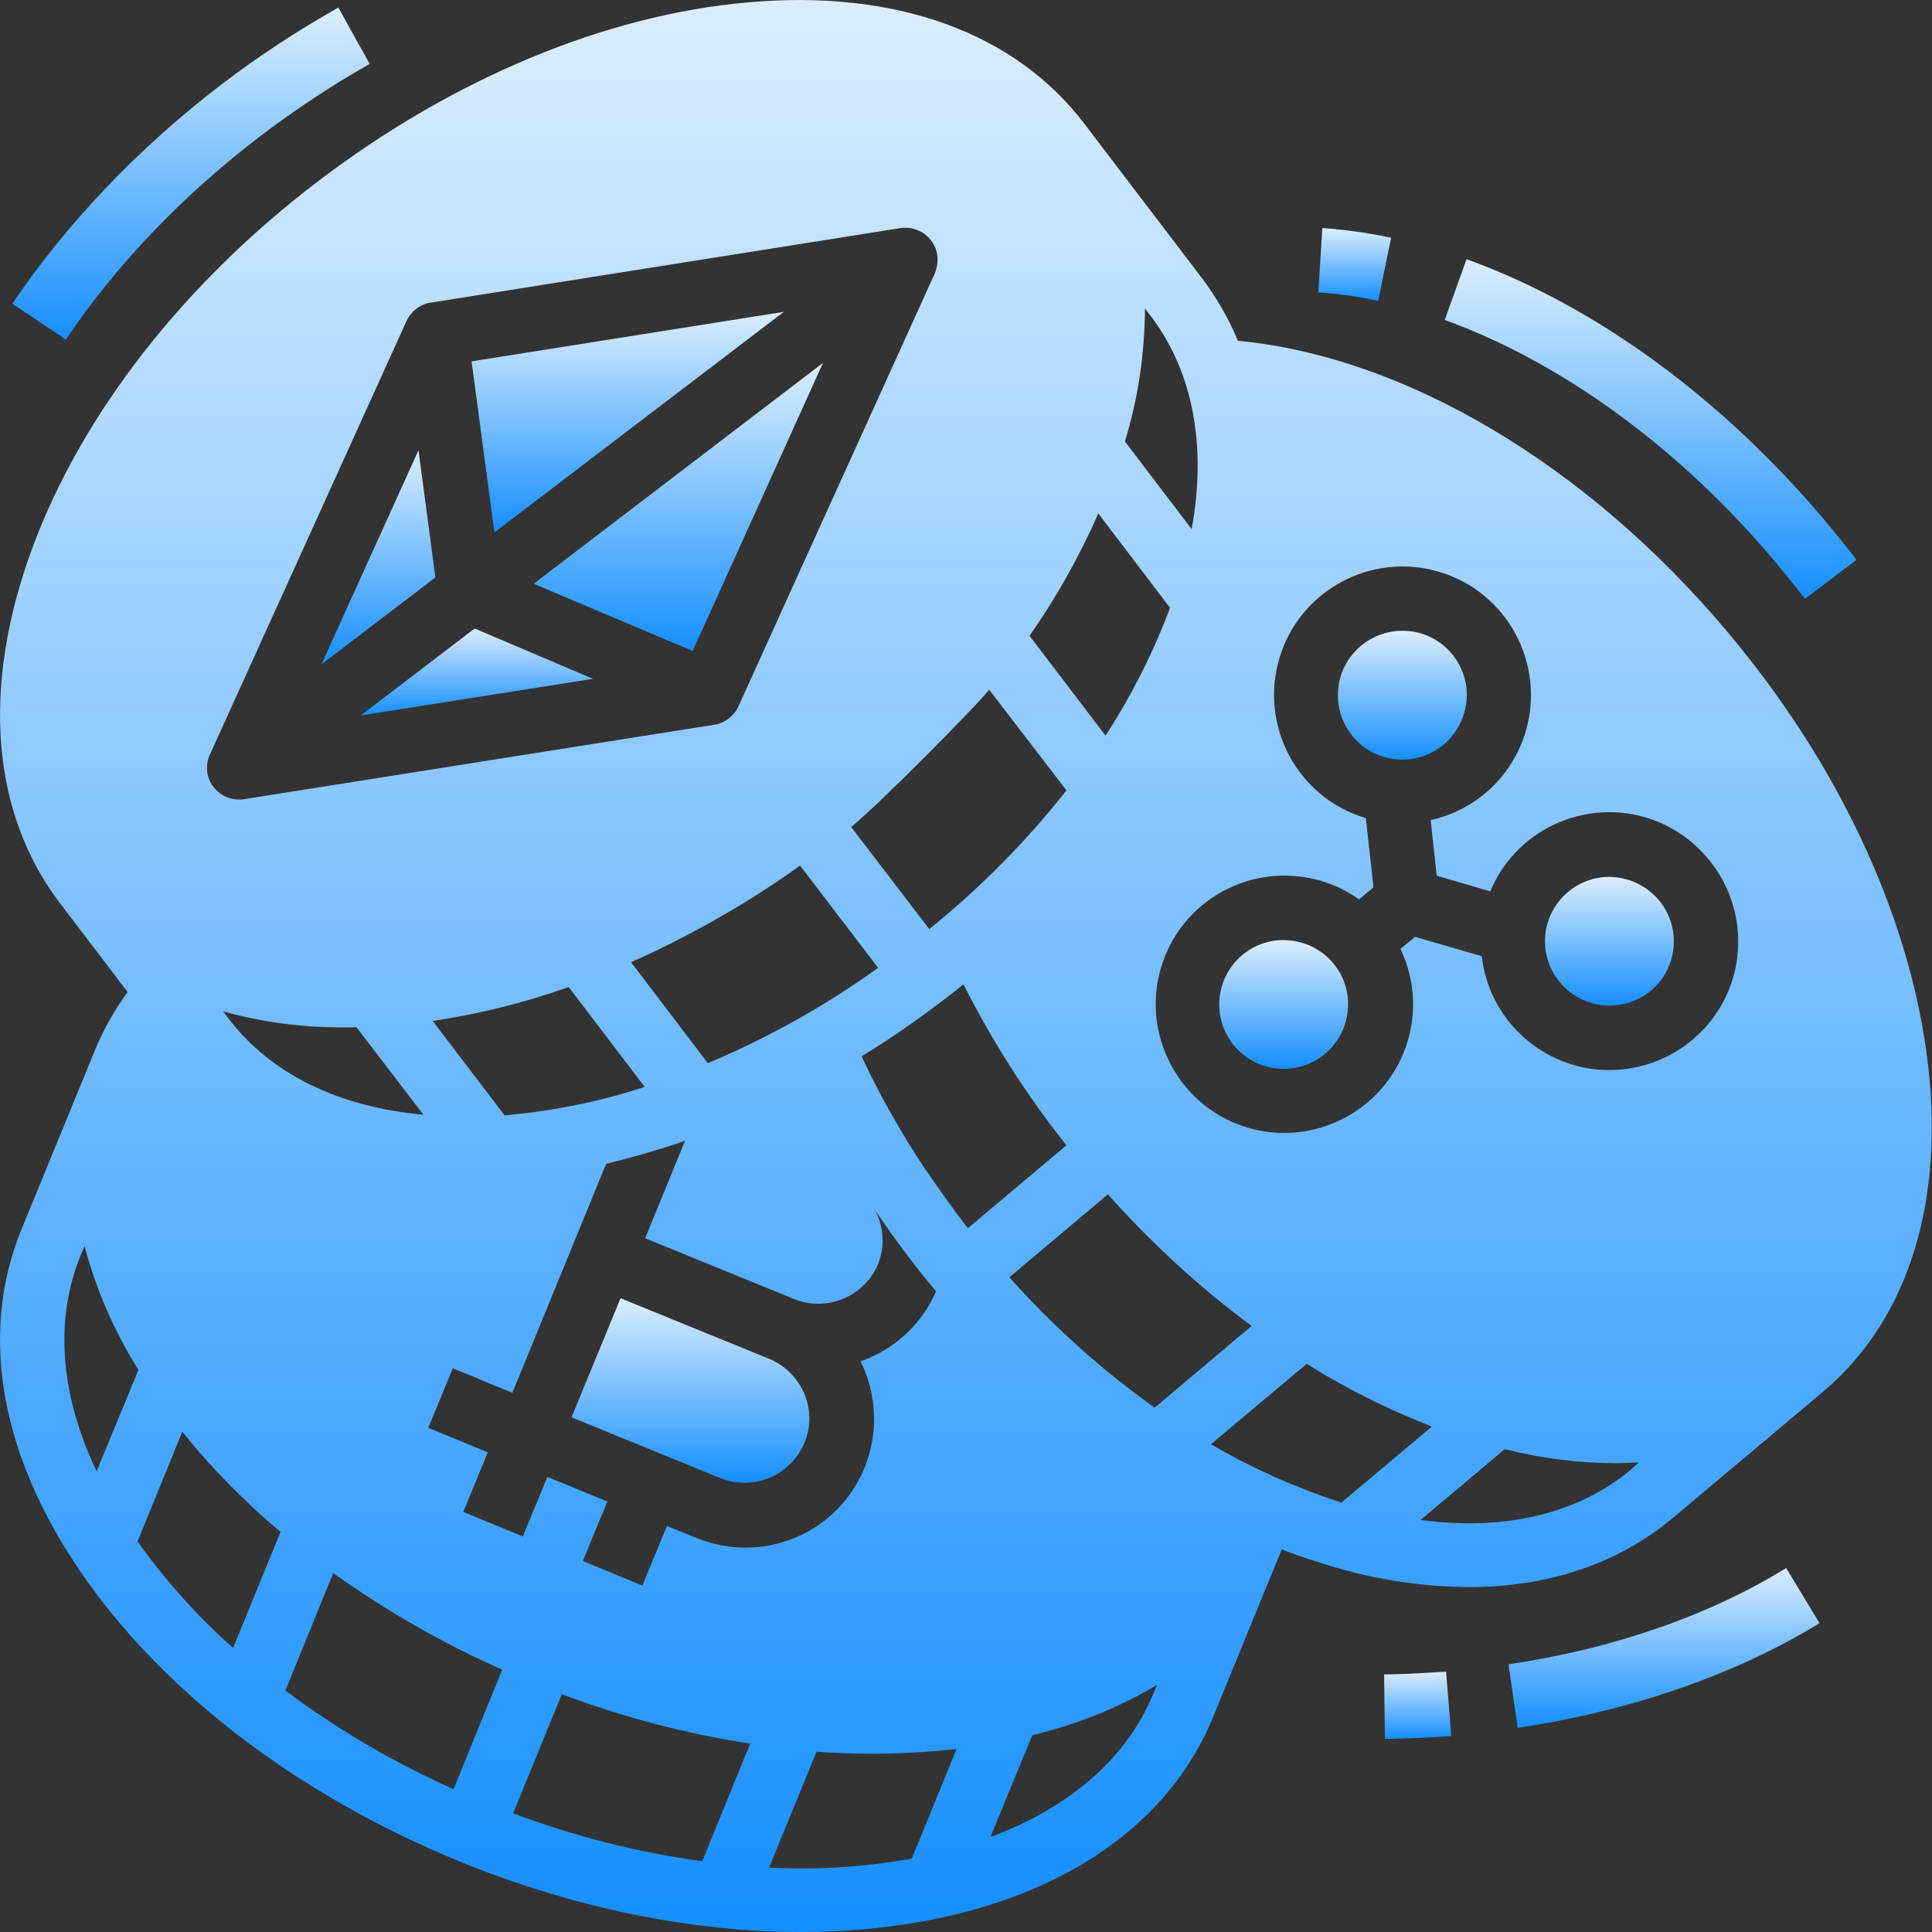 <svg width="25" height="25" viewBox="0 0 25 25" fill="none" xmlns="http://www.w3.org/2000/svg">
<rect x="0" y="0" width="25" height="25" fill="#333333" stroke="none"/>
<path d="M3.378 1.754C3.826 1.415 4.295 1.103 4.784 0.827L4.378 0.098C3.852 0.395 3.352 0.722 2.873 1.087C1.795 1.91 0.858 2.894 0.16 3.93L0.853 4.394C1.498 3.43 2.373 2.519 3.378 1.754L3.378 1.754Z" fill="url(#paint0_linear_20_260)"/>
<path d="M22.971 7.27C23.101 7.426 23.231 7.587 23.356 7.749L24.023 7.244C23.892 7.072 23.752 6.9 23.611 6.733C22.283 5.155 20.638 3.952 18.977 3.354L18.695 4.14C20.216 4.692 21.737 5.801 22.971 7.27L22.971 7.27Z" fill="url(#paint1_linear_20_260)"/>
<path d="M18.001 3.076C17.704 3.014 17.408 2.972 17.111 2.951L17.059 3.784C17.319 3.8 17.579 3.837 17.834 3.894L18.001 3.076Z" fill="url(#paint2_linear_20_260)"/>
<path d="M17.967 21.667H17.91L17.921 22.501H17.978C18.243 22.495 18.514 22.485 18.78 22.464L18.712 21.631C18.467 21.646 18.217 21.662 17.967 21.667H17.967Z" fill="url(#paint3_linear_20_260)"/>
<path d="M19.52 21.536L19.639 22.358C21.097 22.14 22.446 21.676 23.545 21.004L23.113 20.291C22.113 20.906 20.868 21.338 19.52 21.536L19.52 21.536Z" fill="url(#paint4_linear_20_260)"/>
<path d="M20.898 11.351C20.872 11.351 20.852 11.346 20.826 11.346C20.367 11.346 19.992 11.721 19.992 12.179C19.992 12.637 20.367 13.012 20.826 13.012C21.023 13.012 21.211 12.944 21.362 12.82C21.716 12.523 21.758 11.997 21.466 11.648C21.32 11.476 21.117 11.372 20.898 11.351V11.351Z" fill="url(#paint5_linear_20_260)"/>
<path d="M16.684 12.169C16.658 12.169 16.637 12.164 16.611 12.164C16.147 12.164 15.777 12.539 15.777 12.997C15.777 13.461 16.152 13.831 16.611 13.831C17.074 13.831 17.444 13.456 17.444 12.997C17.449 12.57 17.116 12.206 16.684 12.169L16.684 12.169Z" fill="url(#paint6_linear_20_260)"/>
<path d="M24.928 13.617C24.678 11.789 23.767 9.857 22.356 8.18C20.533 6.009 18.174 4.613 16.018 4.41C15.899 4.118 15.737 3.842 15.544 3.587L14.029 1.598C13.128 0.416 11.582 -0.141 9.676 0.031C7.837 0.192 5.864 1.015 4.119 2.343C2.38 3.665 1.063 5.353 0.422 7.081C-0.244 8.878 -0.119 10.518 0.782 11.695L1.651 12.836C1.479 13.075 1.334 13.33 1.224 13.601L0.276 15.913C-0.286 17.288 0.016 18.902 1.13 20.464C2.203 21.969 3.911 23.25 5.937 24.083C7.416 24.688 8.946 25 10.368 25C10.884 25 11.394 24.958 11.899 24.87C13.784 24.537 15.133 23.594 15.695 22.224L16.586 20.048C16.742 20.11 16.903 20.168 17.06 20.214C17.69 20.423 18.346 20.532 19.007 20.537C20.033 20.537 20.939 20.235 21.653 19.637L23.569 18.027C24.704 17.085 25.189 15.512 24.928 13.617L24.928 13.617ZM14.816 3.993L14.889 4.087C15.436 4.806 15.618 5.764 15.42 6.847L14.556 5.712C14.727 5.16 14.811 4.582 14.816 3.993L14.816 3.993ZM14.212 6.644L15.139 7.863C15.133 7.878 15.129 7.894 15.123 7.91C14.91 8.472 14.634 9.013 14.306 9.519L13.322 8.227C13.67 7.732 13.967 7.201 14.212 6.644L14.212 6.644ZM16.196 17.158L14.941 18.215C14.253 17.725 13.623 17.158 13.061 16.528L14.336 15.455C14.899 16.085 15.519 16.658 16.196 17.158L16.196 17.158ZM13.8 10.227C13.28 10.888 12.681 11.492 12.025 12.023L11.014 10.701C11.374 10.409 12.602 9.17 12.8 8.925L13.8 10.227ZM11.327 15.663C11.572 16.028 11.832 16.377 12.113 16.71C11.926 17.137 11.572 17.465 11.134 17.616C11.15 17.647 11.166 17.678 11.181 17.715C11.535 18.564 11.14 19.543 10.291 19.897C9.885 20.069 9.426 20.069 9.015 19.902L8.63 19.746L8.312 20.517L7.542 20.199L7.859 19.429L7.083 19.111L6.765 19.881L5.995 19.564L6.312 18.793L5.542 18.476L5.859 17.705L6.63 18.023L7.843 15.06C8.187 14.976 8.531 14.877 8.864 14.763L8.348 16.023L10.275 16.809C10.702 16.981 11.186 16.778 11.363 16.356C11.452 16.132 11.436 15.877 11.327 15.663L11.327 15.663ZM5.599 13.211C6.197 13.122 6.786 12.976 7.359 12.773L8.343 14.065C7.77 14.252 7.176 14.372 6.578 14.429C6.562 14.429 6.546 14.429 6.531 14.435L5.599 13.211ZM9.16 13.758L8.166 12.451C8.936 12.107 9.671 11.69 10.353 11.201L11.363 12.524C10.676 13.018 9.936 13.43 9.16 13.758ZM2.719 9.758L5.26 4.155C5.317 4.03 5.437 3.936 5.572 3.916L11.649 2.952C11.878 2.916 12.092 3.072 12.128 3.296C12.139 3.374 12.128 3.458 12.097 3.536L9.556 9.139C9.499 9.264 9.379 9.358 9.243 9.378L3.161 10.341C2.932 10.378 2.719 10.222 2.682 9.998C2.672 9.915 2.682 9.831 2.719 9.758H2.719ZM5.479 14.424C4.38 14.325 3.505 13.898 2.958 13.18L2.885 13.086C3.406 13.232 3.942 13.3 4.479 13.294H4.614L5.479 14.424ZM1.047 16.236L1.094 16.127C1.245 16.689 1.479 17.231 1.792 17.726L1.25 19.038C0.776 18.044 0.703 17.07 1.047 16.236L1.047 16.236ZM3.016 21.324C2.563 20.923 2.162 20.475 1.807 19.985C1.797 19.97 1.786 19.959 1.781 19.944L2.359 18.527C2.74 19.001 3.166 19.433 3.63 19.824L3.016 21.324ZM5.869 23.152C5.099 22.808 4.369 22.381 3.693 21.876L4.312 20.356C5 20.845 5.729 21.267 6.499 21.605L5.869 23.152ZM9.087 24.084C8.249 23.969 7.432 23.761 6.64 23.464L7.27 21.923C8.056 22.22 8.874 22.433 9.707 22.563L9.087 24.084ZM11.8 24.047C11.785 24.053 11.769 24.053 11.754 24.058C11.16 24.162 10.556 24.198 9.952 24.167L10.566 22.667C10.816 22.688 11.066 22.693 11.311 22.693C11.67 22.693 12.024 22.672 12.378 22.631L11.8 24.047ZM12.03 15.211C12.009 15.18 11.988 15.148 11.967 15.122H11.972H11.967C11.66 14.659 11.384 14.174 11.149 13.669C11.509 13.45 11.858 13.206 12.201 12.946C12.29 12.878 12.378 12.81 12.467 12.737C12.842 13.477 13.285 14.175 13.8 14.82L12.524 15.893C12.352 15.669 12.186 15.44 12.03 15.211L12.03 15.211ZM14.925 21.913C14.581 22.751 13.847 23.386 12.816 23.771L13.358 22.454C13.925 22.319 14.472 22.1 14.972 21.803L14.925 21.913ZM17.315 19.429C16.742 19.241 16.19 18.991 15.669 18.689L16.909 17.648C17.424 17.971 17.966 18.241 18.528 18.46L17.357 19.444C17.346 19.439 17.331 19.434 17.315 19.428L17.315 19.429ZM21.116 19.007C20.424 19.59 19.476 19.814 18.383 19.668L19.471 18.752C19.945 18.871 20.429 18.934 20.919 18.934C21.018 18.934 21.111 18.928 21.205 18.923L21.116 19.007ZM22.486 12.326C22.45 12.768 22.236 13.175 21.898 13.456C21.601 13.706 21.221 13.846 20.83 13.846C20.783 13.846 20.731 13.846 20.684 13.841C19.898 13.773 19.263 13.159 19.174 12.373L18.31 12.123L18.122 12.279C18.518 13.107 18.169 14.101 17.336 14.497C16.503 14.893 15.513 14.544 15.118 13.711C14.722 12.883 15.071 11.888 15.904 11.492C16.451 11.232 17.097 11.289 17.586 11.638L17.773 11.482L17.674 10.586C16.794 10.326 16.294 9.399 16.555 8.519C16.815 7.639 17.742 7.139 18.622 7.399C19.502 7.66 20.002 8.587 19.742 9.467C19.57 10.045 19.101 10.482 18.513 10.612L18.591 11.331L19.284 11.534C19.638 10.685 20.617 10.284 21.465 10.638C22.137 10.925 22.549 11.607 22.486 12.326L22.486 12.326Z" fill="url(#paint7_linear_20_260)"/>
<path d="M9.957 17.585L8.03 16.799L7.395 18.34L9.321 19.127C9.748 19.298 10.233 19.095 10.41 18.668C10.587 18.247 10.378 17.762 9.957 17.585L9.957 17.585Z" fill="url(#paint8_linear_20_260)"/>
<path d="M18.977 9.066C19.018 8.607 18.675 8.201 18.217 8.165C17.758 8.128 17.352 8.467 17.316 8.925C17.274 9.383 17.618 9.79 18.076 9.826C18.295 9.847 18.514 9.774 18.685 9.633C18.852 9.487 18.956 9.284 18.977 9.066L18.977 9.066Z" fill="url(#paint9_linear_20_260)"/>
<path d="M5.415 5.826L4.16 8.596L5.634 7.472L5.415 5.826Z" fill="url(#paint10_linear_20_260)"/>
<path d="M4.668 9.258L7.673 8.784L6.142 8.133L4.668 9.258Z" fill="url(#paint11_linear_20_260)"/>
<path d="M10.143 4.035L6.102 4.676L6.398 6.889L10.143 4.035Z" fill="url(#paint12_linear_20_260)"/>
<path d="M8.963 8.424L10.65 4.695L6.906 7.554L8.963 8.424Z" fill="url(#paint13_linear_20_260)"/>
<path d="M11.973 15.117C11.993 15.148 12.009 15.18 12.03 15.211C12.009 15.18 11.993 15.148 11.973 15.117Z" fill="url(#paint14_linear_20_260)"/>
<defs>
<linearGradient id="paint0_linear_20_260" x1="2.472" y1="0.098" x2="2.472" y2="4.394" gradientUnits="userSpaceOnUse">
<stop stop-color="#DBEEFF"/>
<stop offset="1" stop-color="#168FFF"/>
</linearGradient>
<linearGradient id="paint1_linear_20_260" x1="21.359" y1="3.354" x2="21.359" y2="7.749" gradientUnits="userSpaceOnUse">
<stop stop-color="#DBEEFF"/>
<stop offset="1" stop-color="#168FFF"/>
</linearGradient>
<linearGradient id="paint2_linear_20_260" x1="17.53" y1="2.951" x2="17.53" y2="3.894" gradientUnits="userSpaceOnUse">
<stop stop-color="#DBEEFF"/>
<stop offset="1" stop-color="#168FFF"/>
</linearGradient>
<linearGradient id="paint3_linear_20_260" x1="18.345" y1="21.631" x2="18.345" y2="22.501" gradientUnits="userSpaceOnUse">
<stop stop-color="#DBEEFF"/>
<stop offset="1" stop-color="#168FFF"/>
</linearGradient>
<linearGradient id="paint4_linear_20_260" x1="21.532" y1="20.291" x2="21.532" y2="22.358" gradientUnits="userSpaceOnUse">
<stop stop-color="#DBEEFF"/>
<stop offset="1" stop-color="#168FFF"/>
</linearGradient>
<linearGradient id="paint5_linear_20_260" x1="20.826" y1="11.346" x2="20.826" y2="13.012" gradientUnits="userSpaceOnUse">
<stop stop-color="#DBEEFF"/>
<stop offset="1" stop-color="#168FFF"/>
</linearGradient>
<linearGradient id="paint6_linear_20_260" x1="16.611" y1="12.164" x2="16.611" y2="13.831" gradientUnits="userSpaceOnUse">
<stop stop-color="#DBEEFF"/>
<stop offset="1" stop-color="#168FFF"/>
</linearGradient>
<linearGradient id="paint7_linear_20_260" x1="12.498" y1="0" x2="12.498" y2="25" gradientUnits="userSpaceOnUse">
<stop stop-color="#DBEEFF"/>
<stop offset="1" stop-color="#168FFF"/>
</linearGradient>
<linearGradient id="paint8_linear_20_260" x1="8.934" y1="16.799" x2="8.934" y2="19.188" gradientUnits="userSpaceOnUse">
<stop stop-color="#DBEEFF"/>
<stop offset="1" stop-color="#168FFF"/>
</linearGradient>
<linearGradient id="paint9_linear_20_260" x1="18.146" y1="8.162" x2="18.146" y2="9.829" gradientUnits="userSpaceOnUse">
<stop stop-color="#DBEEFF"/>
<stop offset="1" stop-color="#168FFF"/>
</linearGradient>
<linearGradient id="paint10_linear_20_260" x1="4.897" y1="5.826" x2="4.897" y2="8.596" gradientUnits="userSpaceOnUse">
<stop stop-color="#DBEEFF"/>
<stop offset="1" stop-color="#168FFF"/>
</linearGradient>
<linearGradient id="paint11_linear_20_260" x1="6.17" y1="8.133" x2="6.17" y2="9.258" gradientUnits="userSpaceOnUse">
<stop stop-color="#DBEEFF"/>
<stop offset="1" stop-color="#168FFF"/>
</linearGradient>
<linearGradient id="paint12_linear_20_260" x1="8.122" y1="4.035" x2="8.122" y2="6.889" gradientUnits="userSpaceOnUse">
<stop stop-color="#DBEEFF"/>
<stop offset="1" stop-color="#168FFF"/>
</linearGradient>
<linearGradient id="paint13_linear_20_260" x1="8.778" y1="4.695" x2="8.778" y2="8.424" gradientUnits="userSpaceOnUse">
<stop stop-color="#DBEEFF"/>
<stop offset="1" stop-color="#168FFF"/>
</linearGradient>
<linearGradient id="paint14_linear_20_260" x1="12.001" y1="15.117" x2="12.001" y2="15.211" gradientUnits="userSpaceOnUse">
<stop stop-color="#DBEEFF"/>
<stop offset="1" stop-color="#168FFF"/>
</linearGradient>
</defs>
</svg>
